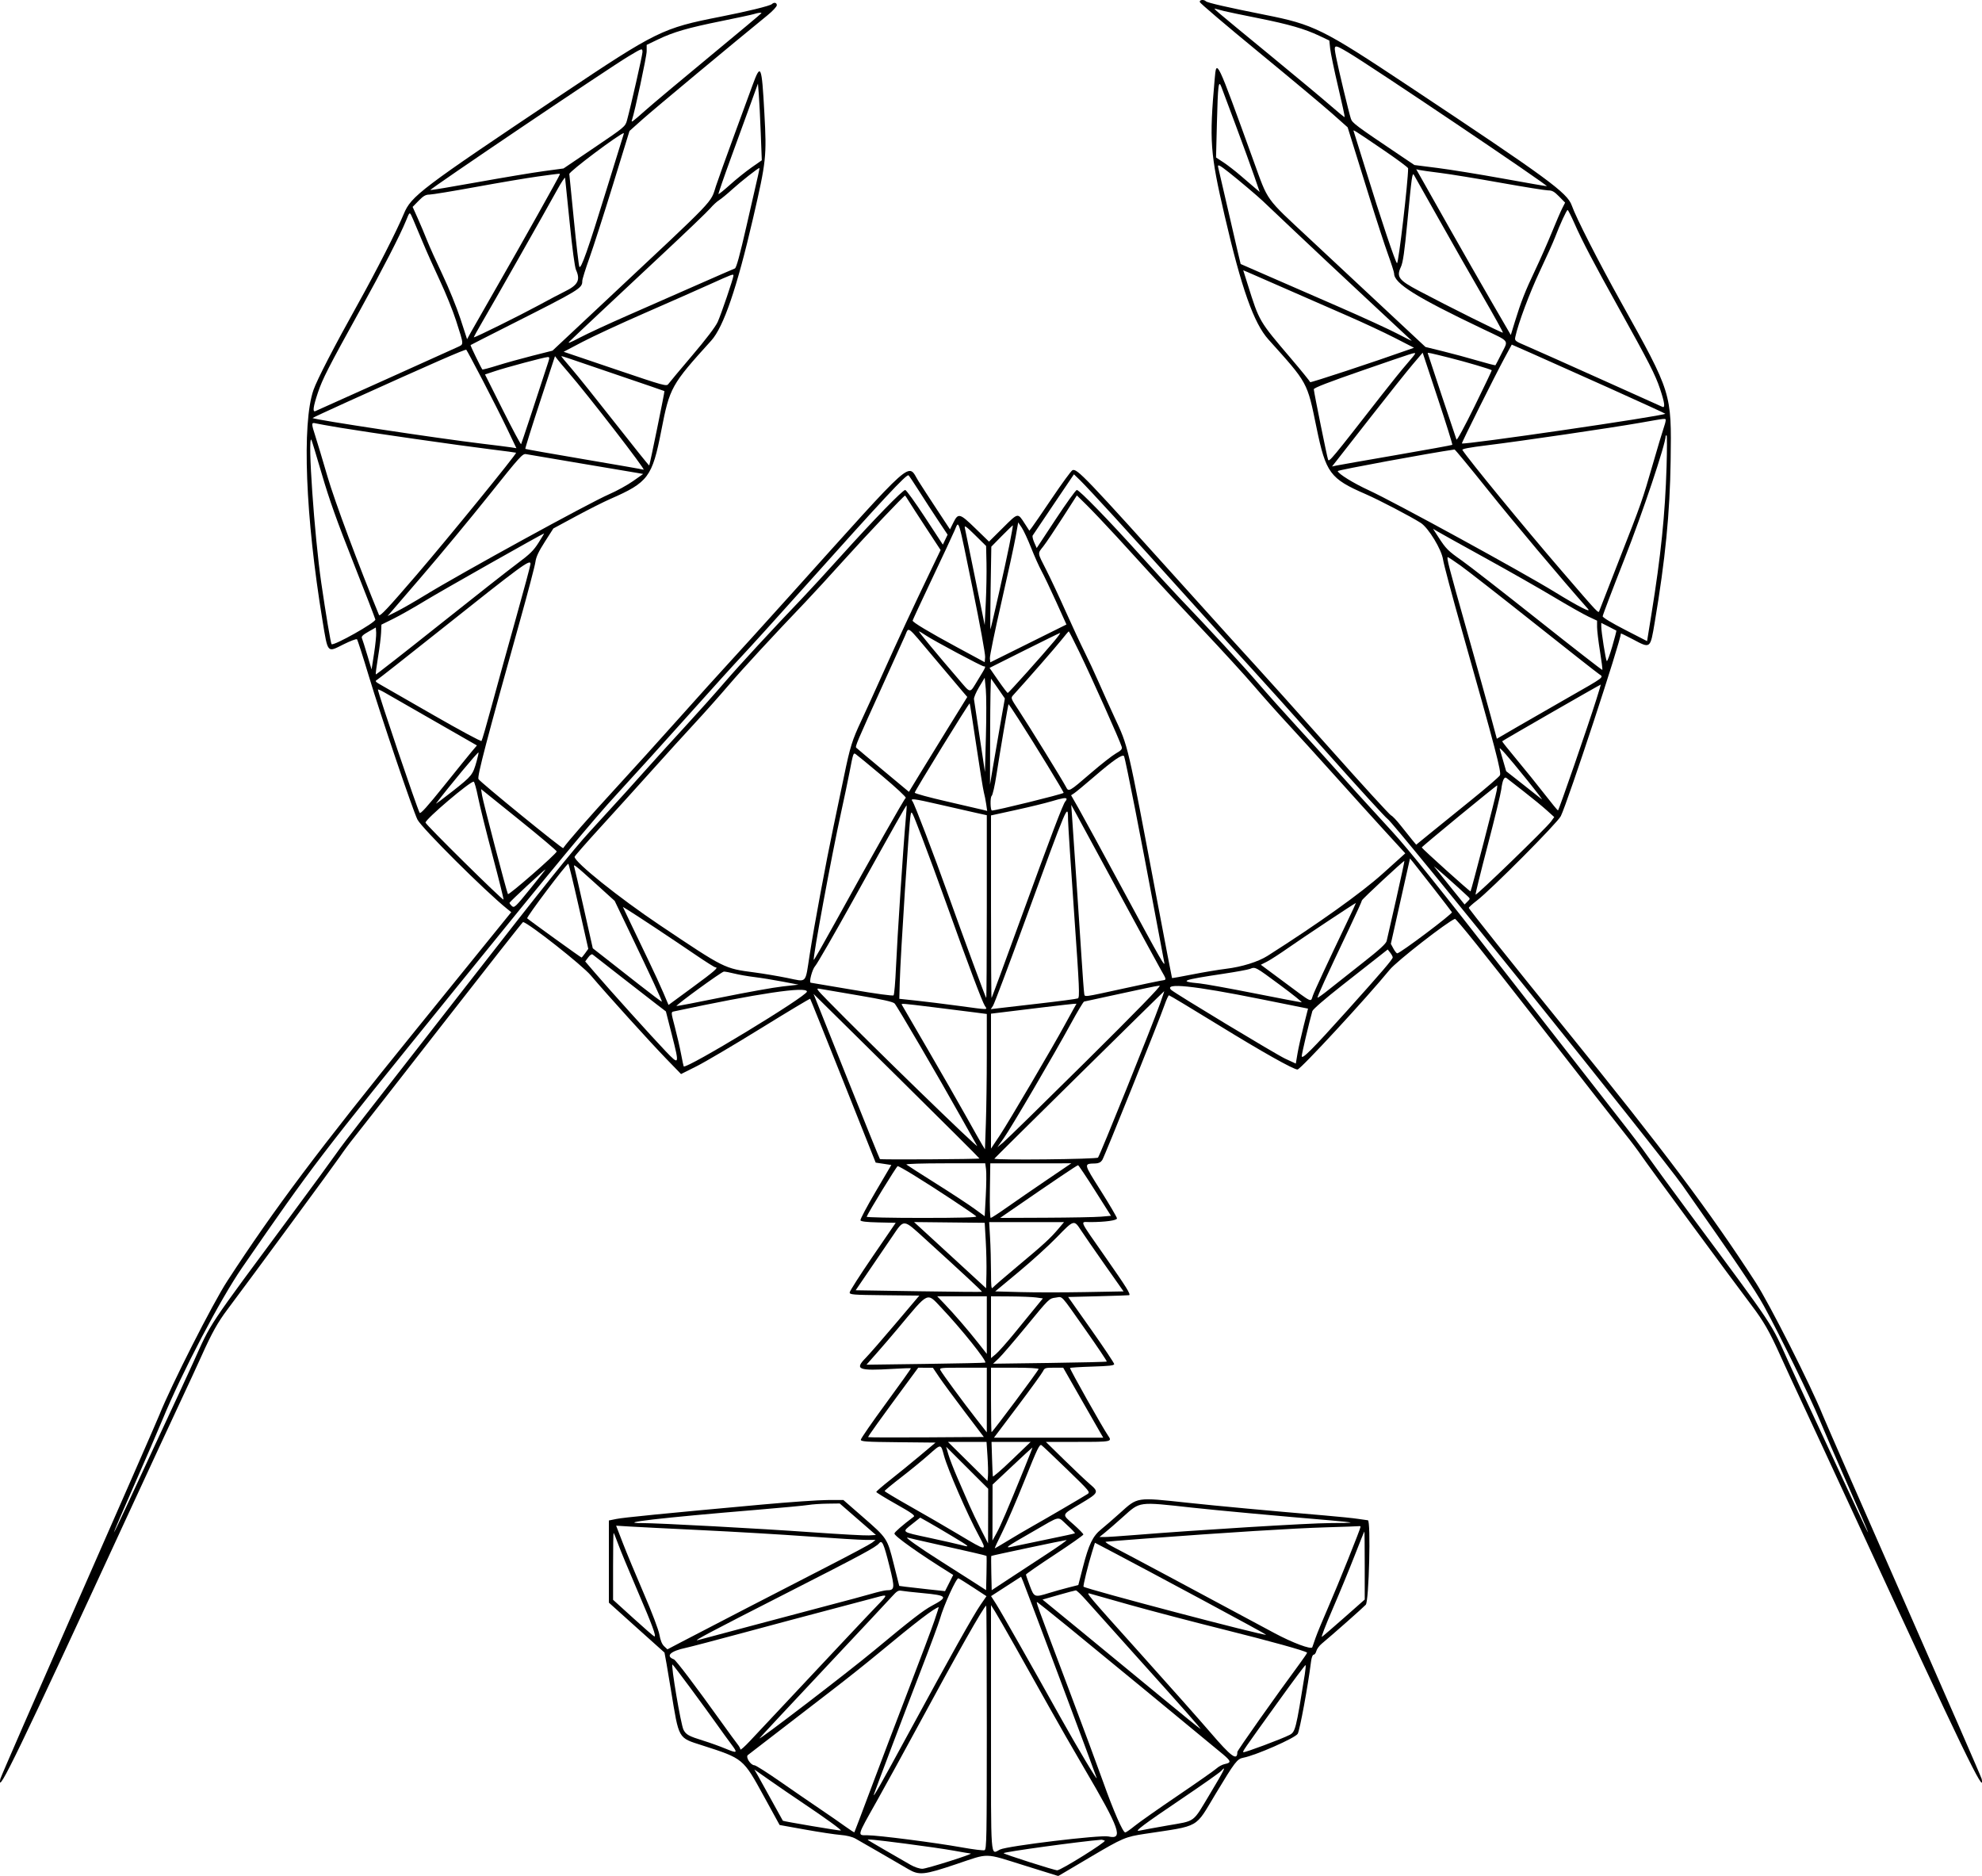 <svg id="svg" xmlns="http://www.w3.org/2000/svg" xmlns:xlink="http://www.w3.org/1999/xlink" width="400" height="378.531" viewBox="0, 0, 400,378.531"><g id="svgg"><path id="path0" d="M242.140 0.419 C 242.191 0.650,247.507 5.172,253.955 10.468 C 260.403 15.765,267.095 21.357,268.828 22.895 L 271.977 25.692 272.970 28.877 C 273.517 30.629,275.070 35.621,276.421 39.972 C 277.773 44.322,279.436 49.423,280.117 51.307 C 280.799 53.191,281.356 54.943,281.356 55.200 C 281.356 57.194,285.798 59.968,299.295 66.400 C 304.801 69.024,304.433 68.548,303.064 71.283 C 302.430 72.551,301.867 73.637,301.812 73.697 C 301.756 73.757,300.150 73.346,298.243 72.784 C 296.335 72.222,293.179 71.369,291.228 70.888 L 287.683 70.015 279.914 62.762 C 275.641 58.772,268.588 52.191,264.242 48.136 C 255.252 39.750,255.996 40.786,252.994 32.486 C 245.477 11.701,245.508 11.768,245.141 15.960 C 244.043 28.485,244.215 30.853,247.146 43.504 C 250.551 58.204,253.029 65.210,255.990 68.503 C 264.004 77.415,263.787 77.018,265.690 86.267 C 267.581 95.455,268.416 96.587,275.605 99.708 C 278.285 100.872,284.673 104.206,286.723 105.511 C 288.279 106.502,290.945 110.886,291.234 112.929 C 291.362 113.833,293.065 120.224,295.019 127.131 C 301.872 151.354,303.044 155.823,302.708 156.451 C 302.539 156.766,299.922 159.023,296.893 161.466 C 293.863 163.909,290.131 166.930,288.599 168.180 L 285.813 170.454 285.000 169.478 C 284.553 168.942,283.518 167.649,282.701 166.606 C 281.883 165.562,281.003 164.635,280.744 164.546 C 280.484 164.457,274.874 158.319,268.276 150.906 C 261.678 143.494,254.924 135.968,253.268 134.181 C 251.612 132.394,245.852 126.038,240.469 120.056 C 218.892 96.081,217.306 94.422,216.422 94.895 C 216.156 95.038,214.321 97.548,212.345 100.473 C 210.369 103.398,208.525 106.084,208.247 106.442 L 207.742 107.093 206.842 105.704 C 205.372 103.435,205.531 103.406,202.409 106.503 L 199.598 109.292 196.828 106.604 C 193.687 103.555,193.386 103.478,192.403 105.459 L 191.727 106.823 189.150 102.917 C 187.733 100.769,186.036 98.158,185.380 97.116 C 183.053 93.420,185.277 91.446,159.533 120.056 C 154.150 126.038,148.449 132.331,146.864 134.040 C 145.279 135.749,140.921 140.579,137.181 144.774 C 133.440 148.969,127.515 155.516,124.013 159.322 C 119.017 164.752,114.517 169.892,113.661 171.147 C 113.512 171.365,96.808 157.750,96.562 157.211 C 96.294 156.622,98.186 149.407,104.937 125.282 C 106.545 119.534,107.947 114.195,108.052 113.418 C 108.194 112.370,108.686 111.314,109.961 109.321 L 111.678 106.637 116.221 104.186 C 118.719 102.838,121.843 101.263,123.164 100.687 C 130.823 97.343,131.638 96.250,133.465 86.861 C 135.154 78.188,135.451 77.653,143.532 68.740 C 146.032 65.983,148.733 58.082,151.990 43.999 C 154.648 32.504,154.744 31.609,154.264 22.838 C 153.729 13.038,153.541 12.611,151.834 17.302 C 151.255 18.895,149.541 23.566,148.027 27.684 C 146.512 31.801,144.930 36.212,144.511 37.485 C 143.308 41.141,145.001 39.376,122.203 60.734 L 111.499 70.763 107.434 71.791 C 105.199 72.357,102.040 73.236,100.414 73.745 C 98.788 74.254,97.409 74.618,97.349 74.553 C 97.102 74.285,94.887 69.709,94.968 69.635 C 95.017 69.591,98.489 67.822,102.684 65.705 C 117.145 58.406,117.514 58.182,117.514 56.694 C 117.514 56.354,118.153 54.296,118.935 52.120 C 119.716 49.944,121.859 43.274,123.698 37.297 L 127.040 26.431 129.692 24.065 C 131.909 22.087,148.194 8.528,154.869 3.101 C 155.916 2.250,156.774 1.331,156.776 1.059 C 156.780 0.529,156.216 0.398,155.777 0.828 C 155.413 1.184,150.814 2.311,145.339 3.385 C 133.704 5.668,132.536 6.241,113.356 19.073 C 84.768 38.200,82.990 39.545,81.483 43.186 C 80.098 46.531,75.883 54.798,72.176 61.441 C 67.448 69.912,63.984 76.620,63.263 78.700 C 60.903 85.503,61.640 104.292,65.088 125.238 C 66.187 131.913,65.998 131.698,69.295 130.041 C 70.686 129.343,71.924 128.877,72.048 129.005 C 72.171 129.133,73.246 132.473,74.435 136.427 C 76.814 144.333,83.347 163.606,84.255 165.395 C 85.110 167.082,97.880 179.798,102.283 183.348 L 103.177 184.069 83.727 208.066 C 64.099 232.282,55.477 243.768,45.887 258.475 C 42.931 263.007,34.580 279.469,32.133 285.584 C 31.665 286.755,24.289 303.602,15.742 323.023 C 7.195 342.444,0.142 358.619,0.068 358.969 C -0.721 362.717,3.853 353.259,25.374 306.638 C 30.180 296.229,35.219 285.360,36.572 282.486 C 37.925 279.612,39.784 275.588,40.703 273.545 C 42.753 268.982,43.954 266.829,45.879 264.266 C 50.710 257.832,67.603 234.874,68.639 233.333 C 69.318 232.323,70.593 230.607,71.473 229.520 C 72.352 228.432,80.351 218.199,89.249 206.780 C 98.146 195.360,105.487 186.033,105.563 186.053 C 106.863 186.390,117.469 194.748,119.229 196.822 C 122.488 200.665,131.175 210.263,134.470 213.664 L 137.445 216.734 140.589 215.158 C 142.318 214.291,148.155 210.847,153.561 207.506 C 158.966 204.165,163.441 201.482,163.503 201.545 C 163.566 201.607,166.567 209.071,170.172 218.132 L 176.727 234.605 178.305 234.844 L 179.883 235.083 176.701 240.494 C 174.952 243.469,173.579 246.059,173.651 246.249 C 173.743 246.489,174.849 246.618,177.277 246.673 L 180.771 246.751 176.130 253.531 C 173.578 257.260,171.485 260.531,171.479 260.800 C 171.470 261.250,172.043 261.296,178.501 261.365 L 185.533 261.441 180.750 267.090 C 178.119 270.198,175.400 273.317,174.707 274.021 C 172.428 276.337,173.209 276.649,180.215 276.226 C 182.150 276.109,183.778 276.057,183.831 276.110 C 183.885 276.163,181.633 279.331,178.829 283.148 C 176.024 286.966,173.729 290.284,173.729 290.521 C 173.729 290.894,174.734 290.961,181.267 291.026 L 188.806 291.102 185.717 293.700 C 184.017 295.129,181.324 297.323,179.732 298.575 C 178.139 299.827,176.841 300.946,176.847 301.061 C 176.852 301.177,178.647 302.279,180.835 303.510 C 183.967 305.272,184.728 305.814,184.411 306.052 C 182.116 307.782,180.508 309.183,180.508 309.454 C 180.508 309.983,185.578 313.577,191.738 317.414 L 192.374 317.810 191.550 319.443 L 190.726 321.076 187.383 320.721 C 185.544 320.525,183.464 320.288,182.760 320.193 L 181.481 320.021 180.378 315.630 C 179.059 310.382,179.095 310.437,174.011 306.007 L 170.198 302.684 166.949 302.694 C 165.162 302.700,159.251 303.110,153.814 303.605 C 134.097 305.400,125.819 306.218,124.364 306.516 L 122.881 306.820 122.881 315.109 L 122.881 323.398 128.460 328.417 C 131.529 331.178,134.069 333.454,134.105 333.474 C 134.141 333.495,134.738 336.959,135.430 341.172 C 137.058 351.075,136.798 350.619,141.701 352.196 C 150.047 354.879,149.955 354.804,154.164 362.478 L 157.339 368.268 162.497 369.194 C 165.334 369.703,168.540 370.188,169.621 370.271 C 170.853 370.367,171.984 370.645,172.650 371.017 C 173.800 371.659,180.849 375.733,183.272 377.155 C 185.503 378.465,186.449 378.368,192.994 376.166 C 199.768 373.887,198.476 373.862,206.717 376.429 L 213.575 378.565 220.058 374.735 C 226.590 370.876,227.124 370.649,231.073 370.050 C 242.366 368.336,241.066 369.072,245.345 361.966 C 249.220 355.530,249.684 354.925,250.916 354.693 C 253.438 354.218,261.416 350.708,261.903 349.859 C 262.323 349.125,263.981 340.148,264.577 335.381 C 264.690 334.473,264.900 333.898,265.119 333.898 C 265.315 333.898,265.558 333.568,265.660 333.163 C 265.761 332.759,266.250 332.092,266.745 331.680 C 268.921 329.872,275.057 324.449,275.636 323.822 C 276.281 323.122,276.687 306.784,276.059 306.778 C 275.943 306.776,275.085 306.654,274.153 306.506 C 273.220 306.358,270.106 306.038,267.232 305.795 C 256.187 304.862,245.934 303.911,239.689 303.242 C 229.211 302.119,229.657 302.051,225.989 305.353 C 224.668 306.542,222.987 307.997,222.253 308.588 C 220.544 309.962,219.743 311.613,218.559 316.209 L 217.622 319.847 215.616 320.356 C 214.513 320.636,212.759 321.128,211.719 321.450 C 208.762 322.363,208.724 322.349,207.829 319.986 C 207.402 318.859,207.055 317.845,207.057 317.731 C 207.060 317.617,209.668 315.811,212.853 313.718 C 216.038 311.624,218.644 309.791,218.644 309.646 C 218.644 309.500,217.749 308.587,216.656 307.618 C 214.240 305.476,214.138 305.776,218.080 303.426 C 221.783 301.218,221.839 301.096,219.915 299.447 C 219.138 298.781,216.831 296.600,214.788 294.599 L 211.074 290.960 217.543 290.960 C 224.381 290.960,224.499 290.936,223.621 289.681 C 222.583 288.197,215.820 276.176,215.950 276.046 C 216.032 275.964,218.070 275.837,220.479 275.764 C 223.863 275.661,224.859 275.545,224.859 275.256 C 224.859 275.050,222.769 271.921,220.215 268.302 L 215.572 261.723 221.698 261.568 C 225.068 261.483,227.857 261.387,227.895 261.356 C 228.188 261.121,227.394 259.850,223.164 253.781 C 217.582 245.772,217.953 246.611,219.986 246.608 C 223.038 246.604,225.424 246.275,225.424 245.857 C 225.424 245.643,223.964 243.151,222.179 240.319 C 218.615 234.663,218.651 234.850,221.109 234.774 C 221.731 234.755,222.157 234.537,222.451 234.090 C 222.910 233.388,233.933 205.948,235.038 202.754 C 235.401 201.706,235.801 200.847,235.927 200.847 C 236.053 200.847,240.574 203.564,245.973 206.884 C 254.740 212.274,261.042 215.819,261.858 215.819 C 262.454 215.819,275.857 201.313,280.473 195.672 C 281.879 193.954,292.055 186.023,293.627 185.419 C 293.869 185.326,299.673 192.556,309.910 205.702 C 318.659 216.938,326.786 227.338,327.970 228.814 C 329.154 230.290,330.680 232.323,331.360 233.333 C 332.526 235.066,349.841 258.591,353.473 263.379 C 355.922 266.607,357.105 268.668,359.286 273.510 C 360.356 275.883,362.278 280.049,363.559 282.768 C 364.840 285.487,369.820 296.229,374.627 306.638 C 396.350 353.682,400.723 362.725,399.932 358.969 C 399.858 358.619,392.805 342.444,384.258 323.023 C 375.711 303.602,368.335 286.755,367.867 285.584 C 365.515 279.706,357.125 263.110,354.305 258.757 C 345.031 244.447,335.931 232.324,316.073 207.826 C 305.217 194.433,296.375 183.347,296.424 183.192 C 296.473 183.037,297.202 182.382,298.045 181.736 C 300.927 179.527,314.328 166.052,314.997 164.689 C 316.410 161.810,327.119 129.261,327.119 127.843 C 327.119 127.774,328.197 128.291,329.515 128.992 C 333.125 130.913,333.042 130.976,333.953 125.565 C 336.091 112.876,337.012 103.517,337.162 92.984 C 337.357 79.249,337.396 79.375,327.174 61.017 C 322.563 52.738,318.068 43.916,317.210 41.465 C 316.312 38.898,312.416 36.046,284.315 17.382 C 266.844 5.777,265.192 4.959,255.226 2.978 C 247.773 1.497,243.680 0.558,243.376 0.262 C 242.940 -0.164,242.038 -0.049,242.140 0.419 M247.034 2.229 C 247.655 2.386,250.713 3.024,253.828 3.645 C 260.113 4.900,263.275 5.810,266.273 7.229 L 268.280 8.179 268.451 9.810 C 268.545 10.707,269.264 14.161,270.049 17.487 C 270.835 20.812,271.433 23.577,271.378 23.631 C 271.324 23.685,270.083 22.679,268.620 21.396 C 267.157 20.113,261.638 15.513,256.356 11.174 C 244.579 1.500,244.678 1.585,245.360 1.785 C 245.659 1.872,246.412 2.072,247.034 2.229 M153.672 2.657 C 153.672 2.720,149.001 6.628,143.291 11.343 C 137.581 16.058,131.728 20.964,130.283 22.246 C 127.574 24.650,127.335 24.822,127.540 24.223 C 128.118 22.531,130.508 11.367,130.508 10.355 L 130.508 9.056 132.839 7.939 C 135.933 6.456,138.832 5.618,145.621 4.244 C 148.729 3.616,151.653 2.987,152.119 2.846 C 153.071 2.559,153.672 2.486,153.672 2.657 M272.048 10.564 C 276.447 13.139,312.741 37.571,312.167 37.571 C 311.970 37.571,307.976 36.876,303.292 36.028 C 298.607 35.180,292.677 34.219,290.113 33.894 L 285.452 33.302 282.910 31.591 C 273.415 25.203,272.916 24.831,272.620 23.921 C 272.212 22.670,270.089 13.821,269.645 11.523 C 269.130 8.857,269.132 8.857,272.048 10.564 M129.660 10.523 C 129.659 11.115,127.312 21.452,126.534 24.294 C 126.192 25.541,126.068 25.645,119.958 29.779 L 113.730 33.994 109.761 34.531 C 107.577 34.826,101.552 35.830,96.370 36.762 C 91.188 37.693,86.902 38.409,86.845 38.351 C 86.658 38.165,122.625 13.899,126.836 11.369 C 129.623 9.696,129.661 9.684,129.660 10.523 M249.416 25.351 C 250.823 29.118,252.481 33.670,253.100 35.466 L 254.227 38.733 253.288 37.940 C 252.772 37.504,251.466 36.384,250.386 35.452 C 249.307 34.520,247.747 33.312,246.920 32.768 L 245.416 31.780 245.592 24.859 C 245.791 17.082,245.921 16.028,246.495 17.544 C 246.694 18.072,248.008 21.585,249.416 25.351 M153.532 26.836 L 153.743 32.345 151.660 33.804 C 150.514 34.606,148.572 36.165,147.344 37.269 C 146.117 38.372,145.062 39.224,145.000 39.162 C 144.938 39.100,146.112 35.698,147.609 31.601 C 149.106 27.504,150.923 22.512,151.648 20.507 L 152.966 16.861 153.143 19.094 C 153.241 20.323,153.416 23.806,153.532 26.836 M279.025 30.150 C 281.861 32.074,284.181 33.791,284.181 33.965 C 284.181 36.625,282.255 53.107,281.944 53.107 C 281.669 53.107,278.628 44.037,275.555 34.054 C 274.362 30.178,273.314 26.820,273.227 26.592 C 273.023 26.062,272.821 25.938,279.025 30.150 M125.701 27.613 C 125.560 28.040,124.113 32.712,122.487 37.994 C 118.684 50.350,117.209 54.535,116.915 53.798 C 116.794 53.496,116.305 49.308,115.828 44.492 C 115.350 39.675,114.931 35.455,114.896 35.114 C 114.845 34.625,124.943 27.042,125.903 26.847 C 125.934 26.841,125.843 27.186,125.701 27.613 M248.058 34.819 C 250.038 36.386,253.647 39.433,254.761 40.478 C 255.126 40.821,258.050 43.588,261.258 46.627 C 264.466 49.666,271.031 55.821,275.847 60.305 C 280.664 64.788,284.732 68.580,284.887 68.730 C 285.042 68.880,283.835 68.294,282.203 67.427 C 280.572 66.561,275.169 64.079,270.198 61.912 C 265.226 59.745,258.743 56.920,255.791 55.635 C 252.839 54.349,250.405 53.286,250.383 53.273 C 250.360 53.260,249.365 48.990,248.171 43.785 C 246.977 38.581,245.938 34.100,245.862 33.828 C 245.645 33.048,246.053 33.232,248.058 34.819 M152.994 35.381 C 152.805 36.197,151.768 40.726,150.691 45.445 C 149.300 51.537,148.609 54.069,148.307 54.175 C 148.073 54.257,144.640 55.753,140.678 57.499 C 136.716 59.245,130.380 62.030,126.598 63.688 C 122.816 65.346,118.494 67.348,116.993 68.138 C 114.930 69.224,114.437 69.402,114.972 68.872 C 115.929 67.921,123.809 60.520,133.943 51.055 C 138.550 46.752,142.773 42.702,143.326 42.056 C 143.879 41.410,144.685 40.664,145.117 40.399 C 145.550 40.134,146.777 39.124,147.844 38.154 C 149.510 36.640,152.995 33.898,153.254 33.898 C 153.301 33.898,153.184 34.566,152.994 35.381 M290.678 34.895 C 292.620 35.136,298.086 36.028,302.825 36.876 C 307.564 37.724,311.891 38.418,312.441 38.418 C 313.250 38.418,313.674 38.655,314.654 39.654 L 315.867 40.889 315.282 42.037 C 314.960 42.668,314.007 44.877,313.165 46.945 C 312.323 49.014,310.816 52.422,309.817 54.520 C 307.818 58.715,306.941 60.946,305.719 64.944 L 304.907 67.599 301.071 60.989 C 298.962 57.353,295.047 50.501,292.372 45.763 C 289.698 41.024,287.129 36.474,286.665 35.651 L 285.820 34.156 286.483 34.307 C 286.848 34.389,288.736 34.654,290.678 34.895 M112.994 35.170 C 112.994 35.391,105.176 49.343,100.330 57.768 C 97.918 61.963,95.566 66.081,95.104 66.920 L 94.263 68.444 92.916 64.313 C 92.175 62.041,90.553 58.050,89.311 55.444 C 88.070 52.838,86.653 49.689,86.162 48.446 C 85.671 47.203,84.821 45.188,84.272 43.967 L 83.275 41.748 84.493 40.507 C 85.454 39.527,85.911 39.266,86.662 39.266 C 87.186 39.266,91.450 38.564,96.138 37.708 C 100.825 36.851,106.377 35.914,108.475 35.625 C 113.162 34.981,112.994 34.998,112.994 35.170 M290.296 44.068 C 292.868 48.651,296.876 55.687,299.202 59.702 C 301.527 63.718,303.375 67.058,303.307 67.126 C 303.179 67.254,292.237 61.807,286.311 58.665 C 282.274 56.526,281.787 55.873,282.726 53.857 C 283.142 52.963,283.448 50.834,284.014 44.915 C 284.917 35.466,285.018 34.745,285.362 35.311 C 285.503 35.544,287.723 39.484,290.296 44.068 M114.968 44.915 C 115.492 50.163,115.992 53.894,116.247 54.459 C 117.175 56.511,116.645 57.531,113.983 58.821 C 113.206 59.197,110.727 60.504,108.475 61.725 C 104.824 63.705,95.983 68.079,95.634 68.079 C 95.560 68.079,96.340 66.649,97.367 64.901 C 99.448 61.359,110.054 42.654,112.446 38.308 C 113.291 36.771,114.011 35.691,114.045 35.907 C 114.080 36.123,114.495 40.177,114.968 44.915 M317.770 45.127 C 319.309 48.622,321.644 53.079,326.686 62.147 C 332.791 73.124,334.071 75.629,335.011 78.434 C 335.941 81.210,336.101 82.362,335.523 82.110 C 335.328 82.026,329.703 79.497,323.023 76.490 C 316.342 73.484,309.699 70.520,308.261 69.904 C 305.672 68.796,305.649 68.777,305.826 67.938 C 306.389 65.276,308.715 59.057,310.797 54.645 C 312.113 51.857,313.480 48.814,313.835 47.881 C 314.822 45.286,316.164 42.373,316.371 42.373 C 316.474 42.373,317.103 43.612,317.770 45.127 M83.376 44.280 C 83.700 45.018,84.571 47.083,85.312 48.870 C 86.053 50.657,87.615 54.153,88.784 56.638 C 89.952 59.124,91.416 62.747,92.038 64.689 C 93.672 69.797,93.655 69.429,92.280 70.068 C 90.858 70.728,64.132 82.761,63.630 82.967 C 63.053 83.203,63.212 82.058,64.141 79.279 C 65.081 76.467,66.232 74.212,72.778 62.368 C 77.186 54.393,80.737 47.483,81.928 44.562 C 82.724 42.608,82.650 42.622,83.376 44.280 M259.463 58.265 C 263.192 59.905,268.785 62.353,271.893 63.704 C 275.000 65.055,279.303 67.062,281.454 68.165 L 285.365 70.171 284.279 70.558 C 277.281 73.049,264.407 77.297,264.407 77.116 C 264.407 76.987,262.659 74.828,260.523 72.318 C 254.055 64.719,254.177 64.927,251.813 57.423 L 250.904 54.536 251.794 54.909 C 252.283 55.114,255.734 56.624,259.463 58.265 M148.023 55.613 C 148.023 56.123,145.518 63.484,144.838 64.972 C 144.391 65.950,142.491 68.450,139.705 71.724 C 137.273 74.583,135.109 77.170,134.898 77.472 C 134.526 78.002,134.166 77.903,124.135 74.504 L 113.756 70.987 117.542 68.997 C 119.624 67.903,125.268 65.288,130.085 63.186 C 134.901 61.084,140.812 58.475,143.220 57.387 C 147.873 55.286,148.023 55.231,148.023 55.613 M324.648 78.248 C 330.980 81.096,336.128 83.456,336.089 83.493 C 335.593 83.962,295.381 89.826,295.035 89.480 C 294.934 89.379,301.681 75.858,303.646 72.223 L 305.099 69.537 309.117 71.304 C 311.327 72.276,318.316 75.401,324.648 78.248 M97.415 76.748 C 99.133 80.041,101.367 84.468,102.379 86.588 L 104.219 90.442 103.169 90.277 C 102.591 90.186,99.958 89.853,97.316 89.537 C 88.526 88.486,63.406 84.687,63.078 84.359 C 63.043 84.324,66.220 82.845,70.137 81.073 C 87.143 73.379,93.938 70.404,94.109 70.577 C 94.209 70.679,95.697 73.456,97.415 76.748 M285.593 71.360 C 285.593 71.456,284.852 72.378,283.947 73.409 C 283.042 74.439,280.715 77.316,278.778 79.802 C 268.661 92.779,268.242 93.284,268.026 92.748 C 267.828 92.256,265.218 79.391,265.147 78.555 C 265.123 78.275,268.115 77.118,275.141 74.689 C 285.568 71.084,285.593 71.076,285.593 71.360 M293.100 89.763 C 293.027 89.836,287.908 90.768,281.724 91.834 C 275.540 92.901,270.108 93.855,269.653 93.954 L 268.826 94.135 269.682 93.042 C 270.153 92.441,273.365 88.335,276.820 83.918 C 280.275 79.501,284.006 74.826,285.111 73.529 L 287.118 71.171 290.175 80.401 C 291.857 85.477,293.173 89.690,293.100 89.763 M292.475 72.183 C 295.776 73.007,300.769 74.478,301.063 74.712 C 301.103 74.745,299.553 77.997,297.617 81.940 C 295.596 86.058,294.031 88.931,293.941 88.692 C 293.699 88.051,288.136 71.348,288.136 71.262 C 288.136 71.115,288.523 71.197,292.475 72.183 M114.706 75.141 C 118.613 79.646,130.474 94.987,129.888 94.777 C 129.685 94.705,124.258 93.756,117.827 92.669 C 111.396 91.582,106.083 90.640,106.019 90.576 C 105.955 90.513,107.276 86.278,108.955 81.167 L 112.006 71.872 112.560 72.589 C 112.864 72.983,113.830 74.131,114.706 75.141 M125.282 75.895 C 130.099 77.527,134.065 78.888,134.096 78.919 C 134.173 78.994,131.139 93.814,131.023 93.930 C 130.972 93.981,127.880 90.133,124.152 85.378 C 120.423 80.624,116.451 75.668,115.325 74.365 C 114.198 73.062,113.277 71.948,113.277 71.889 C 113.277 71.830,114.008 72.039,114.901 72.354 C 115.794 72.669,120.466 74.262,125.282 75.895 M110.593 73.234 C 108.446 79.854,105.270 89.452,105.169 89.626 C 105.099 89.747,103.431 86.633,101.462 82.706 L 97.881 75.565 99.859 74.904 C 102.164 74.133,109.808 72.088,110.505 72.056 C 110.940 72.036,110.948 72.141,110.593 73.234 M336.158 84.851 C 336.158 85.065,335.961 85.796,335.720 86.476 C 335.479 87.156,334.531 90.318,333.613 93.503 C 331.454 100.993,331.284 101.479,326.767 112.994 C 324.664 118.355,322.870 122.964,322.780 123.237 C 322.584 123.827,322.751 124.004,315.094 115.113 C 307.503 106.298,296.394 92.764,295.139 90.801 C 295.001 90.584,296.514 90.295,300.083 89.857 C 306.963 89.013,325.250 86.328,330.907 85.332 C 336.468 84.353,336.158 84.381,336.158 84.851 M68.708 86.320 C 74.304 87.253,92.809 89.906,99.153 90.685 C 101.871 91.019,104.125 91.321,104.159 91.355 C 104.343 91.535,90.391 108.659,84.040 116.047 C 78.203 122.837,76.653 124.488,76.489 124.089 C 72.406 114.184,67.518 101.055,66.099 96.186 C 65.148 92.924,64.060 89.300,63.682 88.135 C 62.806 85.434,62.807 85.202,63.694 85.425 C 64.078 85.522,66.335 85.924,68.708 86.320 M336.342 94.140 C 336.053 103.764,335.193 112.152,333.287 123.939 L 332.408 129.375 327.927 127.072 C 325.291 125.718,323.446 124.603,323.446 124.364 C 323.446 124.141,325.418 118.952,327.828 112.833 C 331.495 103.520,336.158 89.607,336.158 87.979 C 336.158 87.910,336.242 87.853,336.344 87.853 C 336.446 87.853,336.445 90.682,336.342 94.140 M64.955 95.684 C 66.452 100.813,68.031 105.247,71.296 113.487 C 73.686 119.523,75.692 124.709,75.753 125.013 C 75.868 125.590,67.318 130.398,66.914 129.983 C 66.747 129.812,65.742 123.831,64.843 117.655 C 63.449 108.078,62.052 87.947,62.836 88.731 C 62.905 88.799,63.858 91.929,64.955 95.684 M300.347 98.941 C 305.545 105.440,315.006 116.688,320.453 122.844 C 321.287 123.787,318.639 122.443,313.726 119.430 C 307.028 115.322,281.458 101.337,276.275 98.946 C 273.114 97.487,270.099 95.626,269.976 95.056 C 269.933 94.856,288.701 91.391,293.550 90.705 C 293.654 90.690,296.713 94.396,300.347 98.941 M117.090 93.492 C 122.684 94.428,127.832 95.295,128.531 95.418 L 129.802 95.642 127.753 97.085 C 126.626 97.878,124.465 99.066,122.951 99.725 C 118.830 101.518,93.055 115.653,85.748 120.127 C 83.735 121.359,81.217 122.806,80.152 123.342 L 78.215 124.318 85.110 116.309 C 88.903 111.904,95.023 104.518,98.711 99.896 C 104.940 92.088,105.470 91.502,106.169 91.640 C 106.582 91.722,111.497 92.555,117.090 93.492 M185.474 99.078 C 186.533 100.750,188.264 103.417,189.321 105.005 L 191.243 107.891 190.763 108.896 L 190.284 109.901 186.671 104.386 C 184.684 101.352,182.891 98.870,182.688 98.870 C 182.175 98.870,176.292 104.914,169.903 112.006 C 166.963 115.268,163.464 119.082,162.126 120.480 C 155.710 127.190,149.310 134.124,146.223 137.710 C 144.350 139.886,140.770 143.891,138.266 146.610 C 135.763 149.329,132.588 152.825,131.209 154.379 C 128.131 157.849,124.947 161.360,119.038 167.797 C 115.679 171.456,109.558 179.087,95.473 197.175 C 85.008 210.614,74.846 223.644,72.891 226.130 C 70.935 228.616,68.582 231.730,67.661 233.051 C 66.740 234.371,62.973 239.520,59.291 244.492 C 41.334 268.737,42.806 266.529,38.990 274.956 C 37.783 277.621,34.831 283.997,32.430 289.124 C 30.029 294.251,26.940 300.893,25.566 303.883 C 24.191 306.873,23.029 309.281,22.982 309.235 C 22.936 309.188,24.747 304.962,27.008 299.843 C 29.268 294.725,31.877 288.694,32.804 286.441 C 36.677 277.031,44.481 262.141,48.868 255.791 C 63.416 234.734,63.850 234.167,91.644 199.859 C 112.640 173.942,119.524 165.643,124.567 160.169 C 128.073 156.363,134.576 149.181,139.017 144.209 C 143.458 139.237,148.293 133.898,149.763 132.345 C 151.233 130.791,156.931 124.499,162.425 118.362 C 178.306 100.624,182.936 95.658,183.351 95.915 C 183.460 95.982,184.416 97.406,185.474 99.078 M224.824 104.237 C 227.874 107.578,234.717 115.141,240.030 121.045 C 245.343 126.949,251.045 133.242,252.702 135.028 C 254.359 136.815,261.044 144.264,267.557 151.582 C 274.070 158.900,279.681 165.047,280.025 165.242 C 281.238 165.929,335.028 232.771,339.595 239.266 C 350.117 254.230,354.195 260.268,355.999 263.558 C 359.164 269.327,365.385 282.041,367.196 286.441 C 368.123 288.694,370.732 294.725,372.992 299.843 C 375.253 304.962,377.064 309.188,377.018 309.235 C 376.971 309.281,375.809 306.873,374.434 303.883 C 373.060 300.893,369.971 294.251,367.570 289.124 C 365.169 283.997,362.217 277.621,361.010 274.956 C 357.194 266.529,358.666 268.737,340.709 244.492 C 337.027 239.520,333.262 234.371,332.343 233.051 C 331.425 231.730,329.071 228.616,327.113 226.130 C 325.155 223.644,314.991 210.614,304.526 197.175 C 290.440 179.085,284.321 171.456,280.962 167.797 C 275.053 161.360,271.869 157.849,268.791 154.379 C 267.412 152.825,264.237 149.329,261.734 146.610 C 259.230 143.891,255.650 139.886,253.777 137.710 C 250.690 134.124,244.290 127.190,237.874 120.480 C 236.536 119.082,233.037 115.268,230.097 112.006 C 223.744 104.954,217.826 98.870,217.320 98.870 C 217.121 98.870,215.217 101.508,213.091 104.732 L 209.224 110.593 208.729 109.473 C 208.456 108.857,208.313 108.222,208.411 108.061 C 208.508 107.900,210.421 105.056,212.662 101.741 L 216.736 95.713 218.007 96.938 C 218.706 97.612,221.773 100.897,224.824 104.237 M183.367 101.059 C 183.722 101.642,185.322 104.116,186.922 106.556 L 189.831 110.994 187.824 115.172 C 184.196 122.723,181.341 128.854,178.247 135.734 C 176.571 139.463,174.601 143.785,173.870 145.339 C 171.971 149.379,171.580 150.628,170.337 156.638 C 169.726 159.590,168.769 164.167,168.211 166.808 C 166.736 173.788,164.289 186.946,163.405 192.655 C 162.478 198.646,162.939 198.168,158.881 197.342 C 157.026 196.965,154.047 196.464,152.260 196.228 C 146.152 195.423,146.316 195.505,133.145 186.675 C 124.926 181.165,115.960 173.979,115.960 172.902 C 115.960 172.762,118.323 170.062,121.210 166.903 C 124.097 163.743,128.796 158.552,131.652 155.367 C 134.508 152.182,138.378 147.924,140.252 145.904 C 142.126 143.884,145.134 140.506,146.936 138.398 C 149.923 134.904,155.892 128.435,162.557 121.469 C 163.969 119.993,167.529 116.116,170.469 112.853 C 174.899 107.936,182.426 100.000,182.660 100.000 C 182.694 100.000,183.013 100.477,183.367 101.059 M225.400 108.333 C 227.689 110.819,230.886 114.321,232.506 116.116 C 234.126 117.911,238.683 122.802,242.631 126.985 C 246.579 131.169,251.279 136.311,253.075 138.412 C 254.872 140.513,257.874 143.884,259.747 145.904 C 261.620 147.924,266.005 152.754,269.492 156.638 C 272.978 160.523,277.287 165.290,279.067 167.232 C 280.848 169.174,282.597 171.085,282.955 171.480 L 283.607 172.196 279.021 176.322 C 274.739 180.174,266.022 186.395,255.830 192.872 C 253.919 194.086,250.633 195.110,247.393 195.500 C 245.953 195.674,242.934 196.178,240.686 196.621 C 238.437 197.064,236.569 197.397,236.534 197.363 C 236.500 197.328,235.127 190.185,233.484 181.489 C 227.441 149.507,227.753 150.847,224.889 144.666 C 223.981 142.705,222.569 139.576,221.752 137.712 C 220.935 135.847,219.636 133.063,218.865 131.523 C 218.095 129.984,216.380 126.298,215.055 123.331 C 213.731 120.365,211.962 116.598,211.126 114.959 C 209.331 111.445,209.368 111.746,210.553 110.255 C 211.072 109.602,212.809 107.023,214.414 104.522 L 217.333 99.974 219.286 101.894 C 220.360 102.950,223.112 105.847,225.400 108.333 M196.332 118.958 C 197.749 125.890,198.868 132.024,198.819 132.591 L 198.729 133.620 193.079 130.570 C 187.495 127.555,184.181 125.568,184.181 125.235 C 184.181 125.140,185.936 121.362,188.081 116.839 C 190.226 112.316,192.291 107.891,192.671 107.005 C 193.556 104.941,193.282 104.047,196.332 118.958 M208.101 110.549 C 208.768 112.238,209.706 114.338,210.186 115.214 C 210.667 116.091,211.998 118.880,213.143 121.413 L 215.227 126.019 207.543 129.836 L 199.859 133.654 199.775 132.855 C 199.729 132.416,200.769 127.355,202.085 121.608 C 203.402 115.860,204.706 109.866,204.984 108.287 L 205.489 105.416 206.190 106.446 C 206.575 107.013,207.435 108.859,208.101 110.549 M199.090 113.631 C 199.133 115.534,199.069 119.124,198.948 121.610 L 198.729 126.130 196.796 116.667 C 195.733 111.462,194.796 106.886,194.715 106.497 C 194.598 105.935,195.022 106.239,196.790 107.982 L 199.011 110.172 199.090 113.631 M203.668 110.175 C 202.942 113.821,200.144 126.255,199.888 126.977 C 199.832 127.133,199.849 123.446,199.925 118.785 L 200.064 110.311 202.206 108.130 C 203.384 106.931,204.379 105.980,204.416 106.017 C 204.453 106.054,204.117 107.925,203.668 110.175 M299.718 112.581 C 304.456 115.192,310.685 118.736,313.560 120.458 C 316.435 122.179,319.581 123.961,320.552 124.416 L 322.316 125.245 322.316 126.518 C 322.316 127.218,322.581 129.430,322.904 131.433 C 323.228 133.437,323.443 135.126,323.382 135.186 C 323.322 135.247,317.496 130.713,310.436 125.111 C 303.375 119.508,296.455 114.123,295.056 113.142 C 292.230 111.160,291.827 110.758,290.280 108.362 L 289.204 106.695 290.153 107.265 C 290.675 107.578,294.979 109.970,299.718 112.581 M108.675 109.534 C 107.685 111.095,106.914 111.850,104.417 113.701 C 102.740 114.944,95.648 120.516,88.657 126.085 C 81.665 131.653,75.897 136.161,75.839 136.103 C 75.781 136.045,75.984 134.476,76.290 132.617 C 76.596 130.758,76.876 128.519,76.912 127.642 L 76.977 126.046 79.379 124.861 C 80.699 124.209,83.636 122.544,85.906 121.161 C 89.054 119.242,109.452 107.706,109.814 107.640 C 109.852 107.633,109.339 108.485,108.675 109.534 M294.746 114.121 C 296.055 115.051,302.719 120.253,309.556 125.680 C 316.392 131.108,322.321 135.769,322.733 136.038 C 323.719 136.684,323.916 136.535,316.525 140.746 C 313.107 142.693,308.460 145.363,306.198 146.678 L 302.086 149.071 300.858 144.521 C 300.182 142.019,298.000 134.207,296.009 127.161 C 292.356 114.239,291.888 112.429,292.197 112.429 C 292.290 112.429,293.437 113.190,294.746 114.121 M107.062 113.795 C 107.062 114.081,105.735 119.032,104.113 124.799 C 102.491 130.565,100.312 138.436,99.272 142.289 C 98.231 146.141,97.288 149.397,97.175 149.523 C 97.063 149.649,92.727 147.314,87.539 144.334 C 82.352 141.354,77.540 138.592,76.847 138.197 C 75.715 137.550,75.640 137.446,76.111 137.171 C 76.400 137.002,81.988 132.606,88.530 127.401 C 105.471 113.923,107.062 112.754,107.062 113.795 M326.208 127.254 C 326.251 127.292,325.875 128.737,325.373 130.467 C 324.870 132.197,324.374 133.517,324.271 133.402 C 324.057 133.164,323.164 127.537,323.164 126.426 L 323.164 125.697 324.647 126.442 C 325.463 126.851,326.165 127.217,326.208 127.254 M75.491 131.881 L 74.991 135.090 74.115 132.164 C 73.632 130.554,73.150 129.031,73.043 128.779 C 72.896 128.433,73.215 128.114,74.348 127.472 L 75.847 126.623 75.919 127.648 C 75.958 128.211,75.765 130.116,75.491 131.881 M188.458 132.658 C 191.155 135.860,193.778 138.966,194.287 139.560 L 195.213 140.640 191.483 146.662 C 189.432 149.974,186.782 154.282,185.595 156.235 L 183.437 159.786 178.250 155.464 C 175.397 153.086,172.950 151.029,172.814 150.893 C 172.553 150.632,172.782 150.092,178.522 137.429 C 180.423 133.234,182.277 129.135,182.641 128.319 C 183.477 126.445,182.801 125.941,188.458 132.658 M186.814 128.196 C 188.388 129.257,198.137 134.463,198.547 134.463 C 199.026 134.463,198.995 134.537,197.394 137.144 C 195.609 140.052,196.046 140.075,193.347 136.939 C 189.039 131.933,185.292 127.401,185.462 127.401 C 185.556 127.401,186.164 127.759,186.814 128.196 M217.822 131.568 C 220.316 136.714,226.023 149.473,226.383 150.707 C 226.514 151.160,226.279 151.426,225.209 152.037 C 224.472 152.457,222.236 154.207,220.239 155.926 C 215.646 159.879,215.683 159.859,215.095 158.723 C 214.418 157.413,207.563 146.312,205.622 143.382 C 203.970 140.888,203.957 140.853,204.483 140.274 C 207.479 136.982,213.083 130.569,214.192 129.167 C 214.960 128.196,215.637 127.401,215.696 127.401 C 215.755 127.401,216.712 129.276,217.822 131.568 M212.807 129.318 C 210.309 132.305,203.562 139.831,203.381 139.831 C 203.282 139.831,202.415 138.693,201.454 137.303 L 199.705 134.776 206.703 131.270 C 210.552 129.342,213.807 127.746,213.937 127.724 C 214.067 127.702,213.558 128.419,212.807 129.318 M198.975 148.588 L 198.778 155.791 197.712 148.729 C 197.125 144.845,196.608 141.406,196.563 141.088 C 196.518 140.769,196.986 139.666,197.605 138.635 L 198.729 136.762 198.951 139.073 C 199.072 140.344,199.084 144.626,198.975 148.588 M201.492 139.046 L 202.796 140.946 201.837 146.391 C 201.310 149.386,200.635 153.298,200.338 155.085 L 199.798 158.333 199.828 147.544 C 199.845 141.611,199.933 136.844,200.024 136.951 C 200.115 137.059,200.775 138.002,201.492 139.046 M322.188 141.081 C 320.525 146.379,314.586 163.560,314.424 163.541 C 314.337 163.531,313.121 162.051,311.723 160.251 C 310.325 158.450,307.807 155.330,306.128 153.317 C 304.449 151.303,303.114 149.621,303.162 149.580 C 303.457 149.322,322.893 138.151,323.068 138.139 C 323.092 138.137,322.697 139.461,322.188 141.081 M87.627 145.480 L 96.251 150.424 95.292 151.554 C 94.765 152.175,92.214 155.324,89.624 158.551 C 86.245 162.762,84.853 164.306,84.693 164.020 C 84.132 163.017,76.271 139.800,76.271 139.145 C 76.271 139.050,76.886 139.324,77.637 139.754 C 78.388 140.185,82.884 142.761,87.627 145.480 M197.037 150.460 C 197.725 155.101,198.410 159.343,198.559 159.887 C 198.709 160.431,198.921 161.498,199.030 162.258 L 199.229 163.640 198.414 163.429 C 197.966 163.313,194.675 162.550,191.102 161.733 C 187.528 160.916,184.605 160.117,184.605 159.957 C 184.605 159.612,195.566 141.800,195.698 141.931 C 195.747 141.981,196.350 145.819,197.037 150.460 M205.574 145.127 C 208.903 150.292,214.772 159.899,214.657 159.995 C 214.301 160.293,201.042 163.559,200.190 163.559 C 199.857 163.559,199.806 160.871,200.135 160.604 C 200.333 160.443,200.768 158.531,201.101 156.356 C 201.847 151.479,203.459 142.090,203.550 142.090 C 203.586 142.090,204.497 143.457,205.574 145.127 M308.173 157.374 C 310.105 159.766,311.439 161.520,311.139 161.273 C 310.839 161.025,309.103 159.651,307.282 158.221 L 303.970 155.620 303.382 153.587 C 303.059 152.469,302.738 151.363,302.670 151.130 C 302.488 150.511,304.199 152.452,308.173 157.374 M96.200 153.581 C 95.418 156.364,95.269 156.552,91.436 159.580 C 89.388 161.198,87.849 162.342,88.016 162.123 C 90.717 158.573,96.426 151.707,96.566 151.842 C 96.619 151.893,96.454 152.676,96.200 153.581 M178.059 156.591 C 180.830 158.915,182.960 160.898,182.795 161.000 C 182.484 161.193,176.133 172.406,168.661 185.956 C 166.281 190.274,164.288 193.761,164.234 193.706 C 163.975 193.448,167.834 172.625,169.767 163.842 C 170.366 161.123,171.125 157.500,171.454 155.791 C 172.183 152.000,172.221 151.887,172.667 152.154 C 172.863 152.271,175.289 154.268,178.059 156.591 M229.056 163.136 C 230.154 168.729,231.891 177.818,232.916 183.333 C 233.941 188.849,234.852 193.679,234.941 194.068 C 235.260 195.471,234.443 194.049,226.832 179.944 C 222.598 172.097,218.466 164.508,217.649 163.077 L 216.164 160.476 216.791 160.065 C 217.136 159.839,218.933 158.351,220.785 156.757 C 224.777 153.321,226.580 152.092,226.866 152.611 C 226.973 152.806,227.959 157.542,229.056 163.136 M307.486 159.683 C 309.195 161.012,311.285 162.724,312.131 163.486 L 313.669 164.872 313.041 165.753 C 312.119 167.049,297.897 180.826,297.794 180.523 C 297.746 180.382,298.848 175.903,300.244 170.571 C 301.639 165.238,302.869 160.177,302.977 159.322 C 303.215 157.432,303.580 156.640,304.045 157.004 C 304.228 157.148,305.777 158.353,307.486 159.683 M96.486 160.894 C 96.822 162.593,98.142 167.903,99.418 172.695 C 100.694 177.486,101.683 181.462,101.616 181.529 C 101.425 181.720,85.876 166.370,85.876 165.991 C 85.876 165.282,94.971 157.565,95.606 157.734 C 95.754 157.773,96.149 159.195,96.486 160.894 M302.059 159.534 C 301.883 160.664,296.935 179.713,296.776 179.871 C 296.674 179.974,287.043 171.306,286.932 171.012 C 286.881 170.875,301.920 158.508,302.172 158.480 C 302.201 158.477,302.150 158.951,302.059 159.534 M112.359 171.823 C 112.153 172.441,102.666 180.718,102.508 180.418 C 102.224 179.880,97.499 161.843,97.284 160.477 L 97.088 159.230 104.762 165.410 C 108.983 168.809,112.401 171.695,112.359 171.823 M196.963 164.021 L 199.153 164.503 199.153 183.005 C 199.153 193.181,199.101 201.454,199.037 201.389 C 198.878 201.226,194.561 189.514,191.394 180.650 C 188.436 172.372,184.537 162.163,184.156 161.697 C 183.628 161.053,184.339 161.136,189.482 162.320 C 192.393 162.991,195.759 163.756,196.963 164.021 M215.254 161.243 C 215.254 161.367,215.134 161.590,214.988 161.737 C 214.566 162.162,212.080 168.711,205.934 185.593 C 202.794 194.216,200.175 201.324,200.113 201.389 C 200.051 201.454,200.000 193.190,200.000 183.025 L 200.000 164.544 205.014 163.447 C 207.772 162.844,210.982 162.063,212.147 161.712 C 214.460 161.016,215.254 160.896,215.254 161.243 M182.773 165.558 C 182.321 170.428,181.079 189.308,180.826 195.143 C 180.696 198.142,180.476 200.710,180.336 200.850 C 180.186 201.000,176.754 200.533,171.931 199.705 C 167.447 198.935,163.712 198.305,163.631 198.305 C 163.200 198.305,163.923 195.566,164.523 194.928 C 164.894 194.533,168.305 188.616,172.102 181.780 C 180.791 166.134,182.876 162.443,182.971 162.538 C 183.012 162.579,182.923 163.938,182.773 165.558 M225.487 179.520 C 229.691 187.288,233.622 194.513,234.221 195.576 C 235.536 197.907,235.533 197.677,234.251 197.893 C 233.669 197.991,230.395 198.681,226.977 199.427 C 218.325 201.313,218.956 201.231,218.811 200.487 C 218.744 200.141,218.487 196.681,218.240 192.797 C 217.876 187.096,217.130 175.997,216.298 163.906 L 216.195 162.416 217.018 163.906 C 217.471 164.725,221.282 171.751,225.487 179.520 M215.552 165.483 C 215.560 166.367,216.108 174.781,216.770 184.181 C 217.850 199.508,217.928 201.291,217.532 201.468 C 217.289 201.576,213.658 202.055,209.463 202.534 C 205.268 203.012,201.413 203.457,200.895 203.524 L 199.953 203.644 200.412 202.944 C 200.664 202.559,203.525 194.970,206.768 186.080 C 215.700 161.597,215.520 162.019,215.552 165.483 M186.114 169.083 C 187.187 171.871,189.429 177.966,191.097 182.627 C 195.369 194.568,198.232 202.168,198.763 202.978 C 199.314 203.820,199.745 203.821,193.462 202.972 C 190.610 202.587,186.751 202.110,184.887 201.912 L 181.497 201.551 181.585 198.163 C 181.726 192.754,183.479 165.800,183.778 164.444 C 183.983 163.517,183.938 163.428,186.114 169.083 M289.304 179.237 C 291.239 181.723,292.910 183.901,293.018 184.077 C 293.203 184.381,282.575 192.373,281.986 192.373 C 281.844 192.373,281.495 191.942,281.212 191.415 L 280.696 190.458 282.628 181.847 L 284.560 173.236 285.172 173.977 C 285.509 174.384,287.368 176.751,289.304 179.237 M281.778 181.427 C 280.822 185.660,279.954 189.468,279.849 189.888 C 279.710 190.440,278.380 191.654,275.068 194.250 C 272.545 196.228,269.478 198.653,268.252 199.638 C 267.027 200.623,265.972 201.377,265.907 201.312 C 265.788 201.193,267.618 197.194,272.283 187.377 C 273.700 184.397,274.859 181.838,274.859 181.691 C 274.859 181.463,283.183 173.729,283.428 173.729 C 283.476 173.729,282.733 177.193,281.778 181.427 M116.785 182.880 L 118.725 191.465 118.100 192.343 C 117.757 192.825,117.422 193.220,117.357 193.220 C 117.226 193.220,106.787 185.689,106.396 185.313 C 106.180 185.106,114.324 174.294,114.696 174.294 C 114.778 174.294,115.718 178.157,116.785 182.880 M120.073 178.185 L 124.053 181.794 127.031 188.001 C 131.458 197.231,133.673 202.014,133.568 202.118 C 133.517 202.169,131.425 200.601,128.921 198.634 C 126.416 196.666,123.302 194.224,122.000 193.206 L 119.633 191.356 117.827 183.319 C 116.834 178.899,115.962 175.124,115.890 174.929 C 115.628 174.223,116.162 174.640,120.073 178.185 M296.179 180.833 C 296.733 181.353,296.733 181.359,296.156 181.935 L 295.577 182.515 292.656 178.899 C 291.049 176.910,289.597 175.093,289.429 174.862 C 289.182 174.521,293.953 178.742,296.179 180.833 M107.001 179.357 C 104.030 183.023,103.780 183.260,103.319 182.844 C 103.047 182.599,102.825 182.301,102.825 182.183 C 102.825 181.995,109.900 175.431,110.109 175.426 C 110.153 175.425,108.754 177.194,107.001 179.357 M271.847 186.088 C 267.895 194.346,265.312 199.902,264.951 200.918 C 264.473 202.268,265.020 202.523,259.360 198.320 L 254.454 194.678 255.687 194.054 C 256.366 193.712,258.362 192.418,260.124 191.181 C 262.844 189.270,273.468 182.220,273.647 182.207 C 273.679 182.205,272.869 183.951,271.847 186.088 M132.345 187.287 C 134.831 188.933,138.486 191.387,140.469 192.739 C 142.451 194.091,144.210 195.198,144.376 195.198 C 145.096 195.198,144.217 195.966,139.705 199.278 L 134.919 202.792 133.880 200.336 C 133.309 198.986,131.920 195.975,130.795 193.644 C 129.669 191.314,128.064 187.966,127.227 186.206 L 125.706 183.004 126.765 183.650 C 127.348 184.004,129.859 185.641,132.345 187.287 M281.073 193.187 C 281.073 193.574,278.929 196.079,271.858 203.955 C 264.793 211.823,262.712 213.906,262.712 213.112 C 262.712 212.641,264.206 206.309,264.854 204.035 C 264.959 203.666,267.432 201.525,270.864 198.830 C 274.071 196.312,277.452 193.655,278.378 192.925 L 280.061 191.599 280.567 192.242 C 280.846 192.596,281.073 193.021,281.073 193.187 M125.282 197.046 C 128.234 199.351,131.491 201.880,132.519 202.666 L 134.389 204.096 135.585 208.787 C 137.153 214.941,137.117 215.035,134.321 212.110 C 131.686 209.355,123.060 199.789,120.127 196.370 L 118.103 194.012 118.705 193.198 C 119.075 192.698,119.424 192.475,119.611 192.619 C 119.778 192.749,122.331 194.740,125.282 197.046 M258.294 198.739 C 260.914 200.675,262.889 202.260,262.684 202.260 C 262.479 202.260,258.175 201.440,253.119 200.438 C 248.063 199.436,243.100 198.539,242.090 198.444 C 237.766 198.039,238.433 197.769,246.893 196.498 C 249.456 196.113,251.871 195.671,252.260 195.516 C 253.364 195.075,253.271 195.025,258.294 198.739 M148.212 196.459 C 149.118 196.687,150.939 197.003,152.260 197.163 C 153.581 197.323,156.123 197.733,157.910 198.075 L 161.158 198.697 157.910 199.060 C 156.123 199.259,150.601 200.249,145.640 201.259 C 140.678 202.270,136.579 203.057,136.531 203.009 C 136.348 202.827,145.645 196.066,146.093 196.056 C 146.352 196.050,147.306 196.231,148.212 196.459 M254.520 201.630 L 263.983 203.531 263.089 207.062 C 262.598 209.004,262.043 211.500,261.856 212.607 L 261.515 214.622 259.366 213.629 C 257.558 212.793,237.030 200.407,236.361 199.747 C 234.846 198.255,240.789 198.871,254.520 201.630 M219.068 214.280 C 210.523 222.742,203.026 230.078,202.409 230.582 L 201.287 231.497 202.585 229.661 C 204.089 227.532,212.670 212.886,216.135 206.534 C 217.437 204.146,218.630 202.154,218.785 202.108 C 218.941 202.061,221.292 201.550,224.011 200.972 C 226.730 200.394,229.972 199.694,231.215 199.417 C 232.458 199.140,233.729 198.909,234.040 198.903 C 234.415 198.897,229.385 204.063,219.068 214.280 M162.853 200.098 C 162.853 201.015,138.531 215.773,137.981 215.190 C 137.942 215.147,137.706 214.032,137.457 212.712 C 137.209 211.391,136.645 208.941,136.205 207.268 C 135.407 204.234,135.406 204.224,135.993 204.098 C 152.918 200.467,162.853 198.988,162.853 200.098 M173.210 200.855 C 178.123 201.685,180.216 202.152,180.544 202.491 C 181.046 203.010,189.569 217.602,193.856 225.282 C 195.331 227.924,196.833 230.593,197.195 231.215 C 197.762 232.188,175.530 210.587,167.090 201.963 C 164.727 199.548,164.611 199.377,165.442 199.530 C 165.933 199.620,169.429 200.216,173.210 200.855 M234.135 202.472 C 232.450 207.194,221.973 233.194,221.596 233.591 C 221.278 233.925,200.938 234.139,200.677 233.811 C 200.634 233.757,234.828 200.041,234.952 200.014 C 234.988 200.006,234.621 201.112,234.135 202.472 M197.674 233.775 C 197.526 233.921,177.728 234.037,177.583 233.892 C 177.502 233.811,174.454 226.278,170.810 217.153 L 164.186 200.562 180.967 217.131 C 190.198 226.244,197.716 233.734,197.674 233.775 M188.280 203.237 C 191.385 203.618,195.102 204.084,196.540 204.271 L 199.153 204.611 199.152 212.969 C 199.151 217.566,199.068 223.712,198.966 226.626 L 198.781 231.923 198.221 231.004 C 197.912 230.498,196.456 227.924,194.983 225.282 C 193.510 222.641,190.014 216.540,187.214 211.723 C 184.414 206.907,182.070 202.871,182.005 202.754 C 181.838 202.453,182.017 202.467,188.280 203.237 M216.577 203.743 C 216.204 204.403,215.417 205.833,214.829 206.921 C 212.539 211.154,203.483 226.551,201.788 229.094 L 200.000 231.775 200.000 218.165 L 200.000 204.554 201.201 204.403 C 206.089 203.786,216.080 202.600,216.608 202.574 L 217.255 202.542 216.577 203.743 M199.000 235.946 C 199.090 236.607,199.066 239.009,198.946 241.285 L 198.729 245.424 196.610 243.883 C 195.445 243.035,191.949 240.743,188.842 238.789 C 185.734 236.836,183.071 235.127,182.924 234.992 C 182.771 234.852,186.135 234.746,190.745 234.746 L 198.835 234.746 199.000 235.946 M211.282 238.086 C 208.573 239.923,204.974 242.402,203.284 243.594 C 201.595 244.787,200.096 245.763,199.952 245.763 C 199.799 245.763,199.726 243.493,199.775 240.256 L 199.859 234.749 208.033 234.748 L 216.208 234.746 211.282 238.086 M220.998 240.254 L 224.214 245.339 222.206 245.514 C 221.101 245.610,216.068 245.705,211.020 245.726 L 201.842 245.763 203.675 244.498 C 212.875 238.153,217.405 235.101,217.577 235.133 C 217.690 235.153,219.229 237.458,220.998 240.254 M184.293 237.057 C 188.465 239.608,196.812 245.122,197.025 245.466 C 197.152 245.671,193.754 245.763,186.010 245.763 C 179.851 245.763,174.854 245.656,174.906 245.526 C 175.295 244.550,180.962 235.311,181.172 235.311 C 181.318 235.311,182.723 236.096,184.293 237.057 M186.778 250.071 C 194.361 256.961,198.261 260.590,198.176 260.675 C 198.128 260.723,192.374 260.673,185.389 260.563 L 172.689 260.364 175.398 256.382 C 176.888 254.192,178.996 251.097,180.082 249.505 C 182.525 245.923,182.182 245.894,186.778 250.071 M198.941 250.424 C 199.058 252.444,199.122 255.415,199.082 257.027 L 199.011 259.959 194.907 256.180 C 192.649 254.102,189.378 251.096,187.636 249.501 L 184.470 246.600 191.599 246.676 L 198.729 246.751 198.941 250.424 M213.609 247.952 C 211.988 249.871,210.625 251.121,205.367 255.507 C 202.804 257.646,200.547 259.594,200.353 259.837 C 200.066 260.195,200.000 259.593,199.999 256.622 C 199.998 254.611,199.915 251.536,199.814 249.788 L 199.631 246.610 207.187 246.610 L 214.742 246.610 213.609 247.952 M218.144 248.237 C 218.723 249.129,220.896 252.274,222.973 255.226 L 226.750 260.593 218.954 260.734 C 214.666 260.812,208.838 260.812,206.003 260.734 L 200.848 260.593 205.579 256.664 C 208.182 254.504,211.645 251.358,213.277 249.674 C 216.724 246.116,216.759 246.105,218.144 248.237 M190.055 263.974 C 194.016 268.158,199.207 274.646,198.846 274.962 C 198.782 275.018,193.360 275.137,186.798 275.226 L 174.866 275.386 176.912 273.075 C 178.038 271.803,179.968 269.555,181.203 268.079 C 187.591 260.440,186.979 260.724,190.055 263.974 M199.153 267.391 L 199.153 273.201 197.413 270.993 C 195.352 268.378,192.544 265.126,190.566 263.065 L 189.144 261.582 194.148 261.582 L 199.153 261.582 199.153 267.391 M209.120 261.819 L 210.472 262.006 208.968 263.842 C 208.141 264.852,206.218 267.203,204.695 269.068 C 203.172 270.932,201.493 272.816,200.963 273.255 L 200.000 274.052 200.000 267.817 L 200.000 261.582 203.884 261.607 C 206.020 261.620,208.377 261.716,209.120 261.819 M219.049 268.315 C 221.493 271.785,223.435 274.682,223.365 274.751 C 223.295 274.821,218.105 274.948,211.831 275.032 L 200.424 275.186 201.554 274.117 C 202.175 273.529,204.722 270.563,207.214 267.527 C 211.697 262.063,211.757 262.004,213.005 261.855 C 214.553 261.670,213.813 260.880,219.049 268.315 M189.548 277.893 C 190.247 278.931,192.560 282.073,194.687 284.876 L 198.554 289.972 186.945 290.046 C 180.560 290.086,175.283 290.067,175.219 290.003 C 175.118 289.902,177.294 286.869,183.805 278.037 L 185.315 275.989 186.796 275.998 L 188.277 276.007 189.548 277.893 M199.153 282.513 L 199.153 289.037 196.974 286.256 C 194.455 283.040,190.219 277.279,189.809 276.513 C 189.541 276.012,189.741 275.989,194.340 275.989 L 199.153 275.989 199.153 282.513 M209.605 276.259 C 209.605 276.540,200.328 288.983,200.118 288.983 C 200.053 288.983,200.000 286.059,200.000 282.486 L 200.000 275.989 204.802 275.989 C 207.675 275.989,209.605 276.097,209.605 276.259 M218.076 282.133 C 220.003 285.512,221.822 288.690,222.118 289.195 L 222.655 290.113 211.627 290.113 L 200.600 290.113 205.399 283.740 C 208.038 280.235,210.339 277.057,210.511 276.678 C 210.798 276.048,210.987 275.989,212.698 275.989 L 214.571 275.989 218.076 282.133 M199.292 293.856 C 199.398 295.448,199.442 297.223,199.390 297.798 L 199.294 298.845 195.301 294.903 L 191.309 290.960 195.204 290.960 L 199.098 290.960 199.292 293.856 M204.215 294.598 C 202.130 296.598,200.399 298.092,200.369 297.917 C 200.339 297.742,200.267 296.105,200.210 294.280 L 200.105 290.960 204.055 290.960 L 208.005 290.960 204.215 294.598 M215.369 296.523 C 220.023 301.036,220.077 301.103,219.436 301.509 C 218.239 302.266,211.190 306.386,208.475 307.915 C 206.999 308.746,204.691 310.102,203.347 310.928 C 202.003 311.754,200.844 312.429,200.772 312.429 C 200.700 312.429,201.360 310.999,202.238 309.251 C 203.117 307.504,205.165 302.753,206.791 298.694 C 209.370 292.252,209.803 291.354,210.199 291.631 C 210.448 291.806,212.775 294.008,215.369 296.523 M190.517 293.741 C 191.276 296.530,195.252 305.655,197.582 309.958 C 199.278 313.089,199.223 313.085,193.485 309.652 C 190.931 308.125,186.522 305.569,183.686 303.972 C 180.851 302.374,178.531 300.982,178.531 300.877 C 178.531 300.773,180.010 299.547,181.818 298.154 C 183.626 296.761,186.136 294.708,187.397 293.592 C 189.973 291.311,189.854 291.306,190.517 293.741 M199.421 305.929 L 199.406 311.441 197.962 308.616 C 197.167 307.062,196.104 304.838,195.599 303.672 C 195.094 302.507,194.044 300.092,193.265 298.305 C 192.486 296.518,191.647 294.357,191.400 293.503 L 190.951 291.949 195.193 296.183 L 199.435 300.417 199.421 305.929 M206.745 296.257 C 203.303 304.711,201.947 307.875,201.130 309.357 L 200.293 310.876 200.304 305.226 L 200.315 299.576 204.298 295.833 C 206.488 293.775,208.316 292.090,208.361 292.090 C 208.405 292.090,207.678 293.965,206.745 296.257 M173.124 306.568 L 176.780 309.746 175.376 309.832 C 174.604 309.879,169.437 309.595,163.893 309.200 C 153.312 308.446,132.923 307.345,129.560 307.345 C 124.115 307.345,133.349 306.279,152.793 304.663 C 157.704 304.255,162.359 303.816,163.136 303.688 C 163.912 303.560,165.655 303.441,167.008 303.423 L 169.468 303.390 173.124 306.568 M240.503 304.219 C 245.321 304.750,258.121 305.928,268.503 306.796 C 270.678 306.978,272.511 307.175,272.575 307.236 C 272.640 307.296,270.733 307.345,268.338 307.347 C 264.324 307.348,241.410 308.750,229.099 309.747 C 226.226 309.979,223.429 310.165,222.884 310.160 L 221.893 310.151 223.019 309.242 C 223.639 308.742,225.291 307.305,226.691 306.048 C 230.129 302.961,229.664 303.023,240.503 304.219 M192.155 309.982 C 195.828 312.188,195.927 312.288,193.898 311.753 C 193.120 311.548,190.234 310.895,187.485 310.303 C 181.790 309.076,181.963 309.218,184.100 307.523 L 185.714 306.242 187.278 307.117 C 188.138 307.598,190.333 308.887,192.155 309.982 M215.384 307.769 C 216.310 308.610,217.009 309.348,216.937 309.408 C 216.866 309.468,214.456 309.995,211.582 310.579 C 208.708 311.163,205.607 311.811,204.691 312.019 C 202.500 312.518,202.697 312.363,208.481 309.044 C 214.268 305.723,213.323 305.897,215.384 307.769 M141.667 308.774 C 148.192 309.087,157.853 309.656,163.136 310.039 C 168.418 310.421,173.630 310.737,174.718 310.741 L 176.695 310.747 175.989 311.304 C 175.600 311.610,171.532 313.783,166.949 316.133 C 158.258 320.589,141.881 329.053,137.335 331.438 L 134.698 332.822 134.041 332.205 C 133.599 331.789,133.286 331.029,133.082 329.870 C 132.904 328.858,131.598 325.415,129.904 321.491 C 128.323 317.828,126.425 313.264,125.688 311.349 L 124.346 307.868 127.074 308.037 C 128.575 308.129,135.141 308.461,141.667 308.774 M274.576 308.101 C 274.576 308.495,270.032 319.813,268.073 324.294 C 266.953 326.857,265.796 329.654,265.501 330.508 C 265.207 331.363,264.910 332.214,264.842 332.401 C 264.652 332.922,260.824 331.491,257.203 329.545 C 241.120 320.902,227.114 313.419,225.141 312.414 C 223.821 311.742,222.931 311.157,223.164 311.115 C 223.397 311.072,227.020 310.781,231.215 310.466 C 247.669 309.233,261.173 308.392,267.514 308.205 C 271.165 308.097,274.248 307.986,274.364 307.959 C 274.481 307.932,274.576 307.996,274.576 308.101 M275.424 315.907 L 275.424 322.774 271.283 326.430 C 269.006 328.440,266.980 330.182,266.782 330.300 C 266.583 330.419,267.536 327.940,268.899 324.792 C 270.263 321.644,272.256 316.811,273.330 314.054 C 274.403 311.296,275.313 309.040,275.353 309.040 C 275.392 309.040,275.424 312.130,275.424 315.907 M124.728 311.511 C 125.163 312.715,126.945 317.018,128.688 321.072 C 131.681 328.034,132.489 330.226,132.065 330.226 C 131.964 330.226,130.047 328.561,127.805 326.526 L 123.729 322.826 123.729 316.074 C 123.729 312.360,123.775 309.322,123.832 309.322 C 123.889 309.322,124.292 310.307,124.728 311.511 M188.148 311.425 C 195.409 313.042,198.997 313.875,199.086 313.964 C 199.133 314.010,199.135 315.585,199.091 317.464 L 199.011 320.879 196.469 319.241 C 195.071 318.340,192.147 316.477,189.972 315.101 C 185.476 312.256,182.351 310.031,183.205 310.283 C 183.523 310.377,185.747 310.891,188.148 311.425 M211.419 313.488 C 209.100 315.003,205.614 317.287,203.672 318.565 L 200.141 320.888 200.062 317.468 C 200.018 315.587,200.018 314.015,200.062 313.975 C 200.164 313.880,214.700 310.805,215.233 310.765 C 215.454 310.748,213.738 311.974,211.419 313.488 M179.504 316.032 C 180.634 320.543,180.591 320.904,178.932 320.904 C 178.591 320.904,177.185 321.231,175.808 321.630 C 174.432 322.029,170.636 323.051,167.373 323.901 C 164.110 324.751,156.928 326.658,151.412 328.138 C 145.897 329.618,141.130 330.892,140.819 330.968 C 139.734 331.236,143.470 329.258,158.616 321.545 C 174.023 313.699,176.742 312.234,177.421 311.416 C 178.021 310.694,178.351 311.424,179.504 316.032 M242.714 322.880 C 249.804 326.685,255.570 329.835,255.525 329.880 C 255.244 330.161,219.199 320.671,218.678 320.178 C 218.543 320.051,219.599 315.751,220.387 313.214 L 220.978 311.315 225.400 313.638 C 227.832 314.915,235.623 319.074,242.714 322.880 M213.968 338.983 C 217.899 349.470,221.207 358.369,221.318 358.757 C 221.548 359.561,217.455 352.717,214.052 346.610 C 208.370 336.410,201.975 325.143,201.039 323.682 L 200.013 322.082 203.043 320.122 L 206.073 318.163 206.447 319.039 C 206.653 319.521,210.037 328.496,213.968 338.983 M196.438 320.363 L 199.089 322.098 197.891 323.832 C 196.448 325.920,191.876 334.075,183.622 349.280 C 177.663 360.258,176.006 363.178,176.402 362.006 C 176.887 360.568,182.777 345.021,185.829 337.124 C 187.695 332.296,189.435 327.592,189.696 326.672 C 190.479 323.909,193.022 318.333,193.428 318.489 C 193.626 318.565,194.980 319.408,196.438 320.363 M186.158 321.470 C 191.221 321.941,191.440 322.227,188.099 324.008 C 186.330 324.951,183.773 326.930,176.412 333.055 C 171.158 337.427,152.617 351.625,153.306 350.749 C 153.604 350.370,159.506 344.040,166.423 336.683 C 173.340 329.325,179.490 322.754,180.091 322.080 C 180.975 321.089,181.321 320.883,181.905 320.998 C 182.302 321.077,184.216 321.289,186.158 321.470 M219.237 322.952 C 220.229 324.078,224.413 328.750,228.535 333.333 C 239.075 345.054,242.447 348.870,242.263 348.870 C 242.176 348.870,238.446 345.845,233.976 342.148 C 229.505 338.451,222.371 332.580,218.122 329.103 L 210.398 322.779 213.603 321.860 C 215.366 321.355,216.948 320.933,217.120 320.923 C 217.291 320.912,218.244 321.826,219.237 322.952 M228.107 323.875 C 232.302 325.052,240.819 327.285,247.034 328.837 C 256.376 331.169,263.328 333.099,263.792 333.487 C 263.843 333.529,263.194 334.497,262.351 335.638 C 257.531 342.159,249.718 353.224,249.718 353.529 C 249.718 355.422,248.526 354.553,244.188 349.493 C 242.230 347.208,235.903 340.081,230.130 333.655 C 219.377 321.687,219.045 321.293,219.952 321.572 C 220.243 321.662,223.912 322.698,228.107 323.875 M177.077 323.949 C 175.549 325.520,168.828 332.670,151.342 351.326 C 150.293 352.445,149.432 353.208,149.429 353.022 C 149.425 352.836,149.166 352.366,148.854 351.977 C 148.541 351.589,147.056 349.555,145.553 347.458 C 140.371 340.222,136.418 335.002,135.999 334.841 C 134.248 334.169,135.290 333.177,138.444 332.512 C 139.284 332.335,144.431 330.986,149.881 329.514 C 155.331 328.041,163.212 325.938,167.395 324.839 C 171.578 323.741,175.826 322.616,176.836 322.339 C 179.236 321.682,179.242 321.723,177.077 323.949 M215.537 328.263 C 220.321 332.155,240.629 348.864,246.675 353.883 C 248.471 355.373,248.551 355.689,247.202 355.965 C 246.696 356.068,245.943 356.465,245.528 356.847 C 245.113 357.229,241.592 359.697,237.703 362.333 C 233.814 364.969,229.900 367.721,229.005 368.450 C 228.111 369.178,227.249 369.774,227.089 369.774 C 226.617 369.774,224.703 365.391,222.608 359.509 C 221.530 356.482,218.403 348.051,215.660 340.774 C 208.887 322.806,208.994 323.104,209.394 323.342 C 209.587 323.457,212.352 325.671,215.537 328.263 M199.153 348.596 C 199.153 370.949,199.111 373.197,198.697 373.356 C 198.447 373.452,196.381 373.196,194.107 372.787 C 188.780 371.828,177.192 370.339,175.059 370.339 C 172.974 370.339,172.875 370.698,176.967 363.418 C 178.713 360.311,182.340 353.701,185.028 348.729 C 193.202 333.606,198.637 324.011,199.031 324.011 C 199.098 324.011,199.153 335.075,199.153 348.596 M204.853 332.203 C 206.647 335.388,209.676 340.791,211.585 344.209 C 213.493 347.627,216.772 353.347,218.871 356.921 C 225.999 369.053,226.784 371.276,223.697 370.583 C 222.114 370.227,203.290 372.496,201.822 373.219 C 199.853 374.188,200.000 376.170,200.000 348.653 L 200.000 323.901 200.795 325.157 C 201.233 325.847,203.058 329.018,204.853 332.203 M188.577 327.048 C 188.064 328.563,185.737 334.760,183.406 340.819 C 181.075 346.879,177.669 355.840,175.838 360.734 C 174.007 365.629,172.472 369.679,172.428 369.735 C 172.383 369.791,171.546 369.256,170.566 368.546 C 169.587 367.835,167.323 366.268,165.537 365.063 C 163.750 363.858,160.137 361.374,157.507 359.543 C 154.878 357.713,152.518 356.215,152.264 356.215 C 151.485 356.215,150.420 354.552,150.938 354.145 C 151.999 353.312,163.628 344.355,168.034 340.977 C 170.728 338.911,174.796 335.676,177.073 333.788 C 185.013 327.206,188.550 324.498,189.459 324.305 C 189.487 324.299,189.091 325.533,188.577 327.048 M139.325 340.607 C 141.249 343.210,143.631 346.483,144.621 347.881 C 145.610 349.280,146.925 351.094,147.543 351.914 C 148.960 353.792,148.859 353.869,146.334 352.827 C 145.200 352.360,143.242 351.657,141.981 351.266 C 138.990 350.338,138.456 350.045,137.940 349.048 C 137.407 348.017,135.353 335.876,135.711 335.876 C 135.776 335.876,137.402 338.005,139.325 340.607 M263.324 337.902 C 261.541 349.013,261.420 349.495,260.252 350.097 C 258.704 350.895,251.100 353.736,250.940 353.577 C 250.762 353.398,250.645 353.567,258.135 343.147 C 261.012 339.145,263.421 335.926,263.488 335.993 C 263.555 336.060,263.481 336.919,263.324 337.902 M244.227 361.929 C 240.591 367.975,241.422 367.357,235.559 368.381 C 232.859 368.853,230.336 369.317,229.952 369.412 C 228.728 369.714,230.700 368.228,238.559 362.925 C 242.599 360.199,246.147 357.700,246.444 357.372 C 247.619 356.074,247.071 357.200,244.227 361.929 M162.147 363.906 C 166.640 366.919,169.838 369.239,169.695 369.382 C 169.598 369.480,158.129 367.545,157.992 367.408 C 157.956 367.372,156.958 365.569,155.776 363.403 C 154.593 361.236,153.314 358.924,152.933 358.266 L 152.239 357.068 155.286 359.208 C 156.962 360.386,160.049 362.500,162.147 363.906 M182.776 372.037 C 186.423 372.505,190.801 373.140,192.504 373.449 C 194.208 373.758,195.733 374.016,195.894 374.023 C 196.652 374.053,187.023 377.100,186.158 377.104 C 185.583 377.107,184.578 376.772,183.757 376.304 C 180.641 374.528,175.275 371.402,175.165 371.298 C 174.927 371.073,176.289 371.205,182.776 372.037 M222.957 371.424 C 223.406 371.601,214.159 377.377,213.372 377.411 C 212.858 377.434,202.544 374.140,202.543 373.953 C 202.542 373.705,218.017 371.579,222.316 371.237 C 222.394 371.231,222.682 371.315,222.957 371.424 " stroke="none" fill="#000000" fill-rule="evenodd"></path></g></svg>